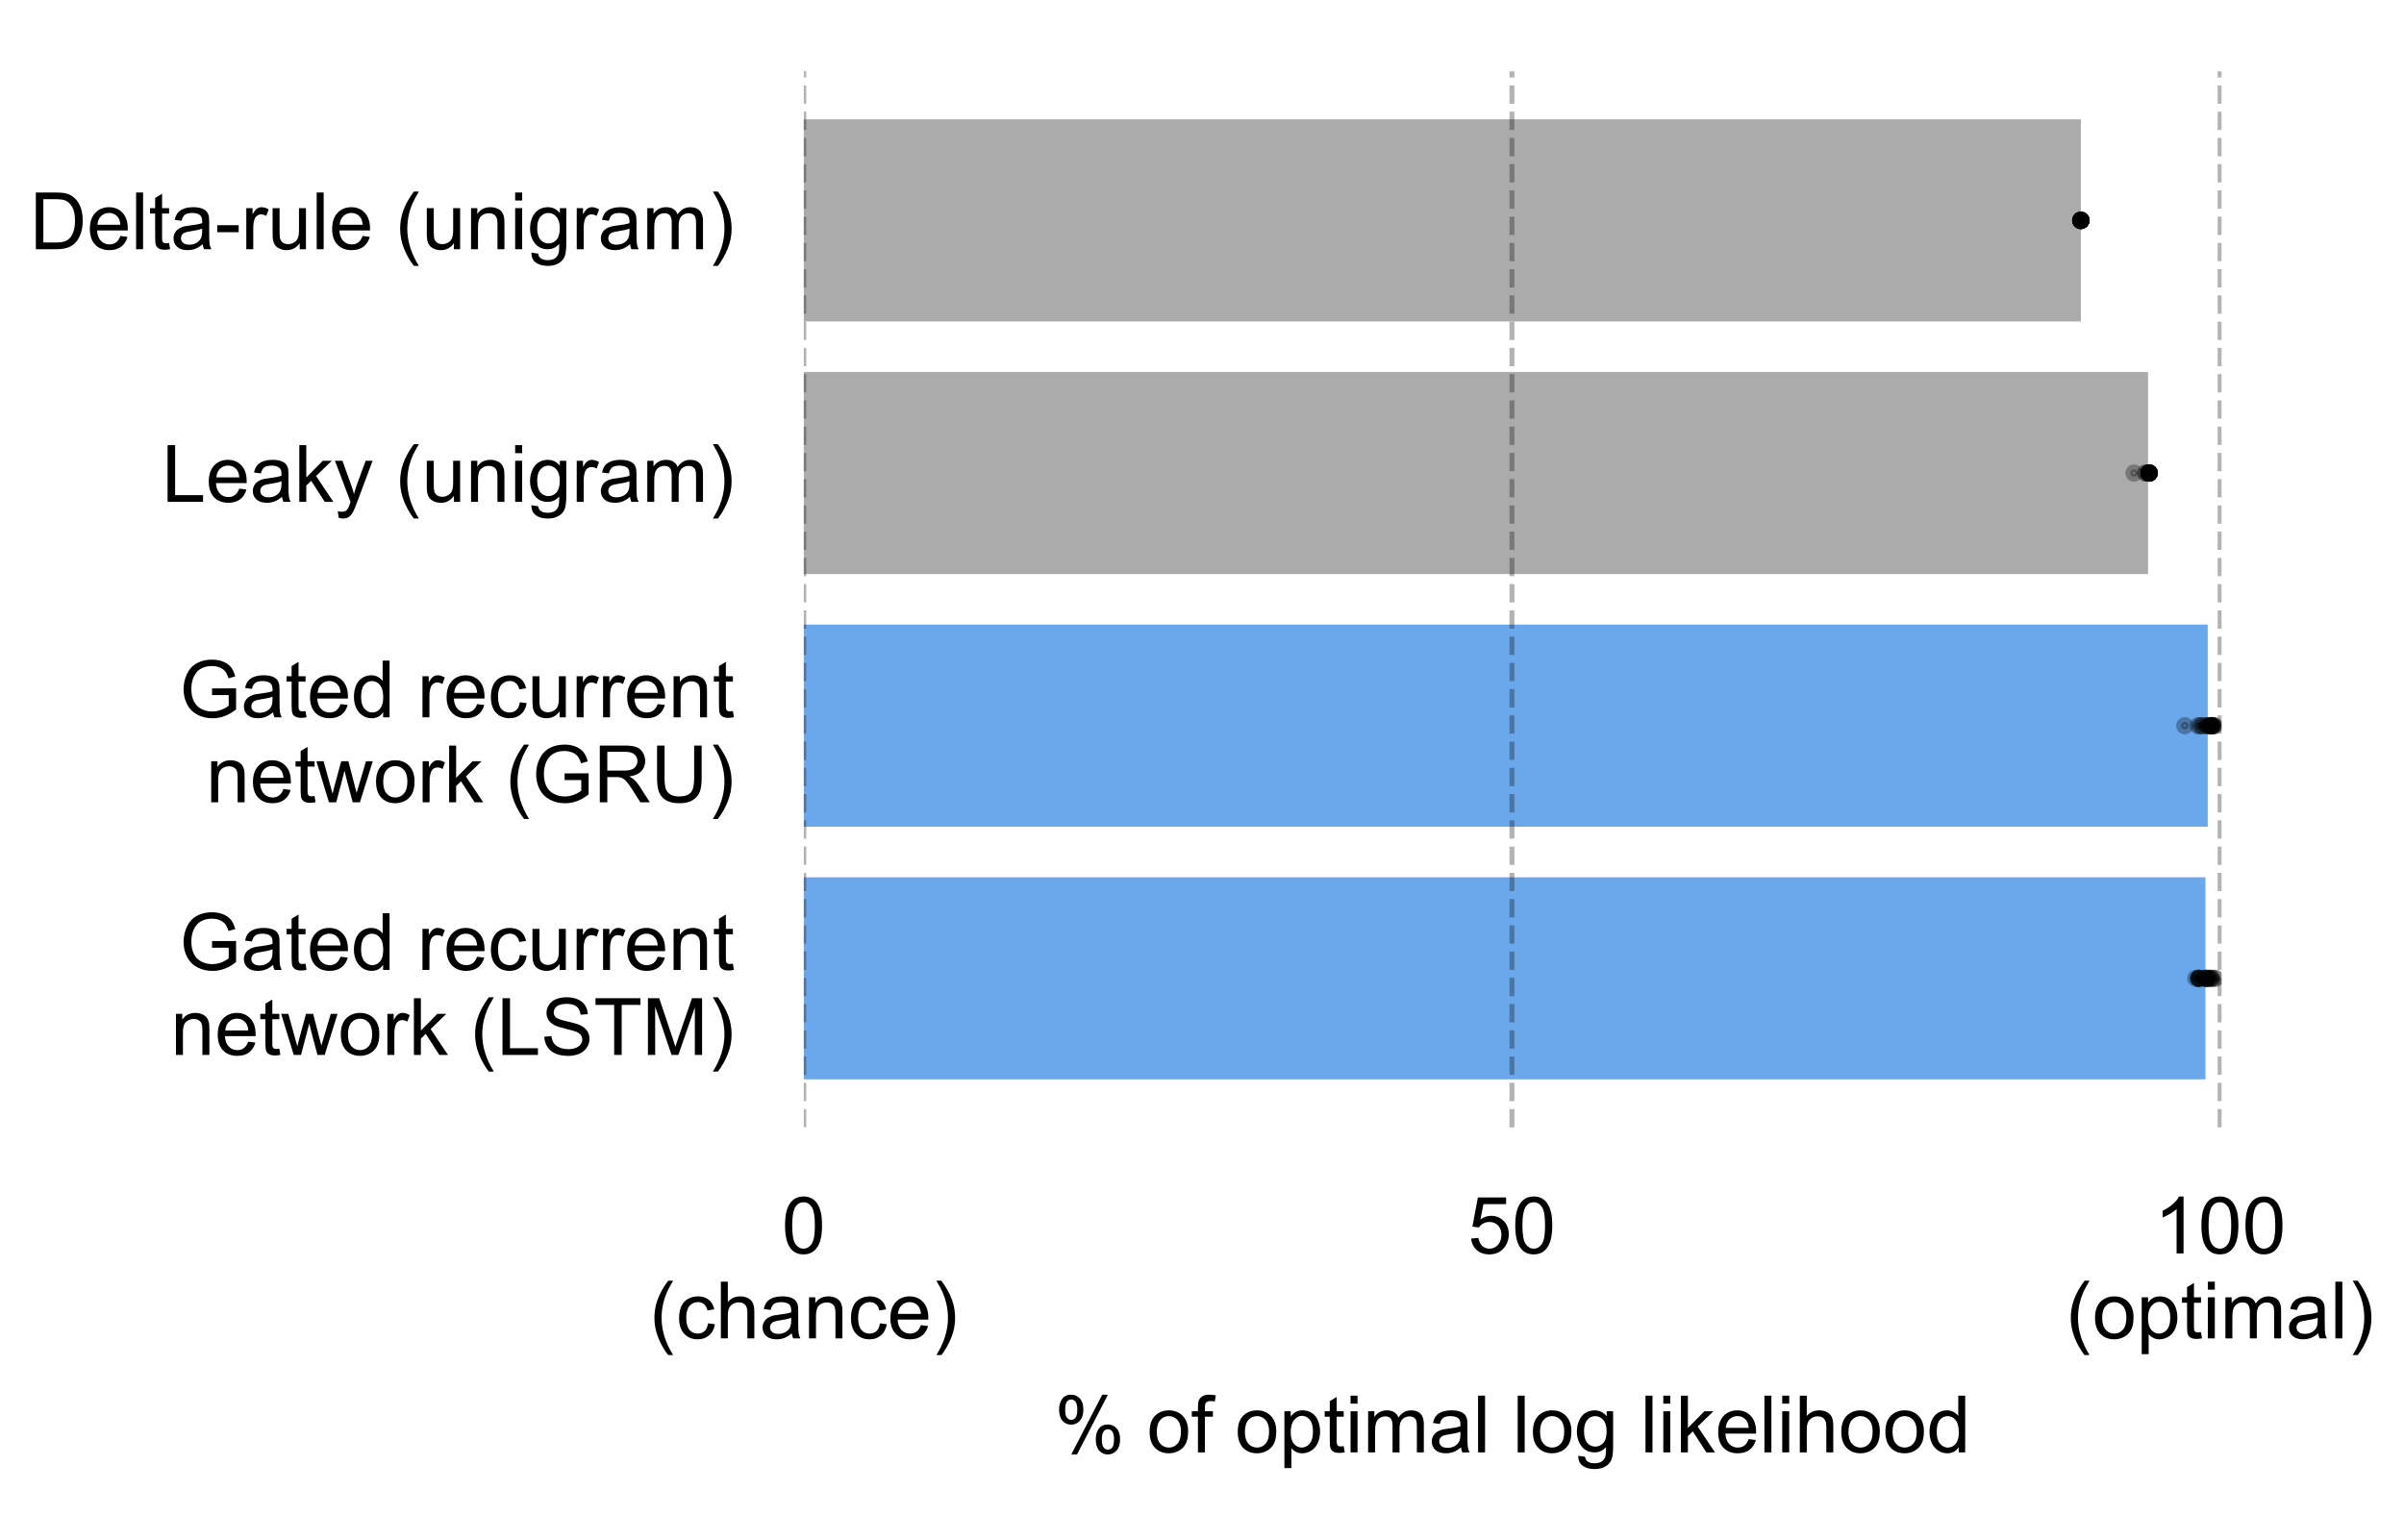 <?xml version="1.0" encoding="utf-8" standalone="no"?>
<!DOCTYPE svg PUBLIC "-//W3C//DTD SVG 1.1//EN"
  "http://www.w3.org/Graphics/SVG/1.1/DTD/svg11.dtd">
<!-- Created with matplotlib (https://matplotlib.org/) -->
<svg height="155.52pt" version="1.1" viewBox="0 0 242.64 155.52" width="242.64pt" xmlns="http://www.w3.org/2000/svg" xmlns:xlink="http://www.w3.org/1999/xlink">
 <defs>
  <style type="text/css">*{stroke-linecap:butt;stroke-linejoin:round;}</style>
 </defs>
 <g id="figure_1">
  <g id="patch_1">
   <path d="M 0 155.52 
L 242.64 155.52 
L 242.64 0 
L 0 0 
z
" style="fill:#ffffff;"/>
  </g>
  <g id="axes_1">
   <g id="patch_2">
    <path d="M 81.128 113.824 
L 224.225 113.824 
L 224.225 7.2 
L 81.128 7.2 
z
" style="fill:#ffffff;"/>
   </g>
   <g id="patch_3">
    <path clip-path="url(#p560e664875)" d="M 81.128 12.047 
L 210.026 12.047 
L 210.026 32.453 
L 81.128 32.453 
z
" style="fill:#ababab;"/>
   </g>
   <g id="patch_4">
    <path clip-path="url(#p560e664875)" d="M 81.128 37.555 
L 216.805 37.555 
L 216.805 57.961 
L 81.128 57.961 
z
" style="fill:#ababab;"/>
   </g>
   <g id="patch_5">
    <path clip-path="url(#p560e664875)" d="M 81.128 63.063 
L 222.828 63.063 
L 222.828 83.469 
L 81.128 83.469 
z
" style="fill:#6ba7eb;"/>
   </g>
   <g id="patch_6">
    <path clip-path="url(#p560e664875)" d="M 81.128 88.571 
L 222.597 88.571 
L 222.597 108.977 
L 81.128 108.977 
z
" style="fill:#6ba7eb;"/>
   </g>
   <g id="matplotlib.axis_1">
    <g id="xtick_1">
     <g id="line2d_1">
      <path clip-path="url(#p560e664875)" d="M 81.128 113.824 
L 81.128 7.2 
" style="fill:none;stroke:#000000;stroke-dasharray:1.85,0.8;stroke-dashoffset:0;stroke-opacity:0.3;stroke-width:0.5;"/>
     </g>
     <g id="text_1">
      <!-- 0 -->
      <g transform="translate(78.903 126.55)scale(0.08 -0.08)">
       <defs>
        <path d="M 4.156 35.297 
Q 4.156 48 6.766 55.734 
Q 9.375 63.484 14.516 67.672 
Q 19.672 71.875 27.484 71.875 
Q 33.25 71.875 37.594 69.547 
Q 41.938 67.234 44.766 62.859 
Q 47.609 58.5 49.219 52.219 
Q 50.828 45.953 50.828 35.297 
Q 50.828 22.703 48.234 14.969 
Q 45.656 7.234 40.5 3 
Q 35.359 -1.219 27.484 -1.219 
Q 17.141 -1.219 11.234 6.203 
Q 4.156 15.141 4.156 35.297 
z
M 13.188 35.297 
Q 13.188 17.672 17.312 11.828 
Q 21.438 6 27.484 6 
Q 33.547 6 37.672 11.859 
Q 41.797 17.719 41.797 35.297 
Q 41.797 52.984 37.672 58.781 
Q 33.547 64.594 27.391 64.594 
Q 21.344 64.594 17.719 59.469 
Q 13.188 52.938 13.188 35.297 
z
" id="ArialMT-48"/>
       </defs>
       <use xlink:href="#ArialMT-48"/>
      </g>
      <!-- (chance) -->
      <g transform="translate(65.566 135.129)scale(0.08 -0.08)">
       <defs>
        <path d="M 23.391 -21.047 
Q 16.109 -11.859 11.078 0.438 
Q 6.062 12.75 6.062 25.922 
Q 6.062 37.547 9.812 48.188 
Q 14.203 60.547 23.391 72.797 
L 29.688 72.797 
Q 23.781 62.641 21.875 58.297 
Q 18.891 51.562 17.188 44.234 
Q 15.094 35.109 15.094 25.875 
Q 15.094 2.391 29.688 -21.047 
z
" id="ArialMT-40"/>
        <path d="M 40.438 19 
L 49.078 17.875 
Q 47.656 8.938 41.812 3.875 
Q 35.984 -1.172 27.484 -1.172 
Q 16.844 -1.172 10.375 5.781 
Q 3.906 12.75 3.906 25.734 
Q 3.906 34.125 6.688 40.422 
Q 9.469 46.734 15.156 49.875 
Q 20.844 53.031 27.547 53.031 
Q 35.984 53.031 41.359 48.75 
Q 46.734 44.484 48.25 36.625 
L 39.703 35.297 
Q 38.484 40.531 35.375 43.156 
Q 32.281 45.797 27.875 45.797 
Q 21.234 45.797 17.078 41.031 
Q 12.938 36.281 12.938 25.984 
Q 12.938 15.531 16.938 10.797 
Q 20.953 6.062 27.391 6.062 
Q 32.562 6.062 36.031 9.234 
Q 39.5 12.406 40.438 19 
z
" id="ArialMT-99"/>
        <path d="M 6.594 0 
L 6.594 71.578 
L 15.375 71.578 
L 15.375 45.906 
Q 21.531 53.031 30.906 53.031 
Q 36.672 53.031 40.922 50.75 
Q 45.172 48.484 47 44.484 
Q 48.828 40.484 48.828 32.859 
L 48.828 0 
L 40.047 0 
L 40.047 32.859 
Q 40.047 39.453 37.188 42.453 
Q 34.328 45.453 29.109 45.453 
Q 25.203 45.453 21.75 43.422 
Q 18.312 41.406 16.844 37.938 
Q 15.375 34.469 15.375 28.375 
L 15.375 0 
z
" id="ArialMT-104"/>
        <path d="M 40.438 6.391 
Q 35.547 2.25 31.031 0.531 
Q 26.516 -1.172 21.344 -1.172 
Q 12.797 -1.172 8.203 3 
Q 3.609 7.172 3.609 13.672 
Q 3.609 17.484 5.344 20.625 
Q 7.078 23.781 9.891 25.688 
Q 12.703 27.594 16.219 28.562 
Q 18.797 29.25 24.031 29.891 
Q 34.672 31.156 39.703 32.906 
Q 39.75 34.719 39.75 35.203 
Q 39.75 40.578 37.25 42.781 
Q 33.891 45.75 27.25 45.75 
Q 21.047 45.75 18.094 43.578 
Q 15.141 41.406 13.719 35.891 
L 5.125 37.062 
Q 6.297 42.578 8.984 45.969 
Q 11.672 49.359 16.75 51.188 
Q 21.828 53.031 28.516 53.031 
Q 35.156 53.031 39.297 51.469 
Q 43.453 49.906 45.406 47.531 
Q 47.359 45.172 48.141 41.547 
Q 48.578 39.312 48.578 33.453 
L 48.578 21.734 
Q 48.578 9.469 49.141 6.219 
Q 49.703 2.984 51.375 0 
L 42.188 0 
Q 40.828 2.734 40.438 6.391 
z
M 39.703 26.031 
Q 34.906 24.078 25.344 22.703 
Q 19.922 21.922 17.672 20.938 
Q 15.438 19.969 14.203 18.094 
Q 12.984 16.219 12.984 13.922 
Q 12.984 10.406 15.641 8.062 
Q 18.312 5.719 23.438 5.719 
Q 28.516 5.719 32.469 7.938 
Q 36.422 10.156 38.281 14.016 
Q 39.703 17 39.703 22.797 
z
" id="ArialMT-97"/>
        <path d="M 6.594 0 
L 6.594 51.859 
L 14.5 51.859 
L 14.5 44.484 
Q 20.219 53.031 31 53.031 
Q 35.688 53.031 39.625 51.344 
Q 43.562 49.656 45.516 46.922 
Q 47.469 44.188 48.25 40.438 
Q 48.734 37.984 48.734 31.891 
L 48.734 0 
L 39.938 0 
L 39.938 31.547 
Q 39.938 36.922 38.906 39.578 
Q 37.891 42.234 35.281 43.812 
Q 32.672 45.406 29.156 45.406 
Q 23.531 45.406 19.453 41.844 
Q 15.375 38.281 15.375 28.328 
L 15.375 0 
z
" id="ArialMT-110"/>
        <path d="M 42.094 16.703 
L 51.172 15.578 
Q 49.031 7.625 43.219 3.219 
Q 37.406 -1.172 28.375 -1.172 
Q 17 -1.172 10.328 5.828 
Q 3.656 12.844 3.656 25.484 
Q 3.656 38.578 10.391 45.797 
Q 17.141 53.031 27.875 53.031 
Q 38.281 53.031 44.875 45.953 
Q 51.469 38.875 51.469 26.031 
Q 51.469 25.25 51.422 23.688 
L 12.75 23.688 
Q 13.234 15.141 17.578 10.594 
Q 21.922 6.062 28.422 6.062 
Q 33.25 6.062 36.672 8.594 
Q 40.094 11.141 42.094 16.703 
z
M 13.234 30.906 
L 42.188 30.906 
Q 41.609 37.453 38.875 40.719 
Q 34.672 45.797 27.984 45.797 
Q 21.922 45.797 17.797 41.75 
Q 13.672 37.703 13.234 30.906 
z
" id="ArialMT-101"/>
        <path d="M 12.359 -21.047 
L 6.062 -21.047 
Q 20.656 2.391 20.656 25.875 
Q 20.656 35.062 18.562 44.094 
Q 16.891 51.422 13.922 58.156 
Q 12.016 62.547 6.062 72.797 
L 12.359 72.797 
Q 21.531 60.547 25.922 48.188 
Q 29.688 37.547 29.688 25.922 
Q 29.688 12.75 24.625 0.438 
Q 19.578 -11.859 12.359 -21.047 
z
" id="ArialMT-41"/>
       </defs>
       <use xlink:href="#ArialMT-40"/>
       <use x="33.301" xlink:href="#ArialMT-99"/>
       <use x="83.301" xlink:href="#ArialMT-104"/>
       <use x="138.916" xlink:href="#ArialMT-97"/>
       <use x="194.531" xlink:href="#ArialMT-110"/>
       <use x="250.146" xlink:href="#ArialMT-99"/>
       <use x="300.146" xlink:href="#ArialMT-101"/>
       <use x="355.762" xlink:href="#ArialMT-41"/>
      </g>
     </g>
    </g>
    <g id="xtick_2">
     <g id="line2d_2">
      <path clip-path="url(#p560e664875)" d="M 152.605 113.824 
L 152.605 7.2 
" style="fill:none;stroke:#000000;stroke-dasharray:1.85,0.8;stroke-dashoffset:0;stroke-opacity:0.3;stroke-width:0.5;"/>
     </g>
     <g id="text_2">
      <!-- 50 -->
      <g transform="translate(148.156 126.55)scale(0.08 -0.08)">
       <defs>
        <path d="M 4.156 18.75 
L 13.375 19.531 
Q 14.406 12.797 18.141 9.391 
Q 21.875 6 27.156 6 
Q 33.5 6 37.891 10.781 
Q 42.281 15.578 42.281 23.484 
Q 42.281 31 38.062 35.344 
Q 33.844 39.703 27 39.703 
Q 22.75 39.703 19.328 37.766 
Q 15.922 35.844 13.969 32.766 
L 5.719 33.844 
L 12.641 70.609 
L 48.25 70.609 
L 48.25 62.203 
L 19.672 62.203 
L 15.828 42.969 
Q 22.266 47.469 29.344 47.469 
Q 38.719 47.469 45.156 40.969 
Q 51.609 34.469 51.609 24.266 
Q 51.609 14.547 45.953 7.469 
Q 39.062 -1.219 27.156 -1.219 
Q 17.391 -1.219 11.203 4.25 
Q 5.031 9.719 4.156 18.75 
z
" id="ArialMT-53"/>
       </defs>
       <use xlink:href="#ArialMT-53"/>
       <use x="55.615" xlink:href="#ArialMT-48"/>
      </g>
     </g>
    </g>
    <g id="xtick_3">
     <g id="line2d_3">
      <path clip-path="url(#p560e664875)" d="M 224.082 113.824 
L 224.082 7.2 
" style="fill:none;stroke:#000000;stroke-dasharray:1.85,0.8;stroke-dashoffset:0;stroke-opacity:0.3;stroke-width:0.5;"/>
     </g>
     <g id="text_3">
      <!-- 100 -->
      <g transform="translate(217.409 126.55)scale(0.08 -0.08)">
       <defs>
        <path d="M 37.25 0 
L 28.469 0 
L 28.469 56 
Q 25.297 52.984 20.141 49.953 
Q 14.984 46.922 10.891 45.406 
L 10.891 53.906 
Q 18.266 57.375 23.781 62.297 
Q 29.297 67.234 31.594 71.875 
L 37.25 71.875 
z
" id="ArialMT-49"/>
       </defs>
       <use xlink:href="#ArialMT-49"/>
       <use x="55.615" xlink:href="#ArialMT-48"/>
       <use x="111.23" xlink:href="#ArialMT-48"/>
      </g>
      <!-- (optimal) -->
      <g transform="translate(208.525 135.129)scale(0.08 -0.08)">
       <defs>
        <path d="M 3.328 25.922 
Q 3.328 40.328 11.328 47.266 
Q 18.016 53.031 27.641 53.031 
Q 38.328 53.031 45.109 46.016 
Q 51.906 39.016 51.906 26.656 
Q 51.906 16.656 48.906 10.906 
Q 45.906 5.172 40.156 2 
Q 34.422 -1.172 27.641 -1.172 
Q 16.75 -1.172 10.031 5.812 
Q 3.328 12.797 3.328 25.922 
z
M 12.359 25.922 
Q 12.359 15.969 16.703 11.016 
Q 21.047 6.062 27.641 6.062 
Q 34.188 6.062 38.531 11.031 
Q 42.875 16.016 42.875 26.219 
Q 42.875 35.844 38.5 40.797 
Q 34.125 45.75 27.641 45.75 
Q 21.047 45.75 16.703 40.812 
Q 12.359 35.891 12.359 25.922 
z
" id="ArialMT-111"/>
        <path d="M 6.594 -19.875 
L 6.594 51.859 
L 14.594 51.859 
L 14.594 45.125 
Q 17.438 49.078 21 51.047 
Q 24.562 53.031 29.641 53.031 
Q 36.281 53.031 41.359 49.609 
Q 46.438 46.188 49.016 39.953 
Q 51.609 33.734 51.609 26.312 
Q 51.609 18.359 48.75 11.984 
Q 45.906 5.609 40.453 2.219 
Q 35.016 -1.172 29 -1.172 
Q 24.609 -1.172 21.109 0.688 
Q 17.625 2.547 15.375 5.375 
L 15.375 -19.875 
z
M 14.547 25.641 
Q 14.547 15.625 18.594 10.844 
Q 22.656 6.062 28.422 6.062 
Q 34.281 6.062 38.453 11.016 
Q 42.625 15.969 42.625 26.375 
Q 42.625 36.281 38.547 41.203 
Q 34.469 46.141 28.812 46.141 
Q 23.188 46.141 18.859 40.891 
Q 14.547 35.641 14.547 25.641 
z
" id="ArialMT-112"/>
        <path d="M 25.781 7.859 
L 27.047 0.094 
Q 23.344 -0.688 20.406 -0.688 
Q 15.625 -0.688 12.984 0.828 
Q 10.359 2.344 9.281 4.812 
Q 8.203 7.281 8.203 15.188 
L 8.203 45.016 
L 1.766 45.016 
L 1.766 51.859 
L 8.203 51.859 
L 8.203 64.703 
L 16.938 69.969 
L 16.938 51.859 
L 25.781 51.859 
L 25.781 45.016 
L 16.938 45.016 
L 16.938 14.703 
Q 16.938 10.938 17.406 9.859 
Q 17.875 8.797 18.922 8.156 
Q 19.969 7.516 21.922 7.516 
Q 23.391 7.516 25.781 7.859 
z
" id="ArialMT-116"/>
        <path d="M 6.641 61.469 
L 6.641 71.578 
L 15.438 71.578 
L 15.438 61.469 
z
M 6.641 0 
L 6.641 51.859 
L 15.438 51.859 
L 15.438 0 
z
" id="ArialMT-105"/>
        <path d="M 6.594 0 
L 6.594 51.859 
L 14.453 51.859 
L 14.453 44.578 
Q 16.891 48.391 20.938 50.703 
Q 25 53.031 30.172 53.031 
Q 35.938 53.031 39.625 50.641 
Q 43.312 48.25 44.828 43.953 
Q 50.984 53.031 60.844 53.031 
Q 68.562 53.031 72.703 48.75 
Q 76.859 44.484 76.859 35.594 
L 76.859 0 
L 68.109 0 
L 68.109 32.672 
Q 68.109 37.938 67.25 40.25 
Q 66.406 42.578 64.156 43.984 
Q 61.922 45.406 58.891 45.406 
Q 53.422 45.406 49.797 41.766 
Q 46.188 38.141 46.188 30.125 
L 46.188 0 
L 37.406 0 
L 37.406 33.688 
Q 37.406 39.547 35.25 42.469 
Q 33.109 45.406 28.219 45.406 
Q 24.516 45.406 21.359 43.453 
Q 18.219 41.5 16.797 37.734 
Q 15.375 33.984 15.375 26.906 
L 15.375 0 
z
" id="ArialMT-109"/>
        <path d="M 6.391 0 
L 6.391 71.578 
L 15.188 71.578 
L 15.188 0 
z
" id="ArialMT-108"/>
       </defs>
       <use xlink:href="#ArialMT-40"/>
       <use x="33.301" xlink:href="#ArialMT-111"/>
       <use x="88.916" xlink:href="#ArialMT-112"/>
       <use x="144.531" xlink:href="#ArialMT-116"/>
       <use x="172.314" xlink:href="#ArialMT-105"/>
       <use x="194.531" xlink:href="#ArialMT-109"/>
       <use x="277.832" xlink:href="#ArialMT-97"/>
       <use x="333.447" xlink:href="#ArialMT-108"/>
       <use x="355.664" xlink:href="#ArialMT-41"/>
      </g>
     </g>
    </g>
    <g id="text_4">
     <!-- % of optimal log likelihood -->
     <g transform="translate(106.431 146.636)scale(0.08 -0.08)">
      <defs>
       <path d="M 5.812 54.391 
Q 5.812 62.062 9.672 67.422 
Q 13.531 72.797 20.844 72.797 
Q 27.594 72.797 32 67.984 
Q 36.422 63.188 36.422 53.859 
Q 36.422 44.781 31.953 39.875 
Q 27.484 34.969 20.953 34.969 
Q 14.453 34.969 10.125 39.797 
Q 5.812 44.625 5.812 54.391 
z
M 21.094 66.75 
Q 17.828 66.75 15.656 63.906 
Q 13.484 61.078 13.484 53.516 
Q 13.484 46.625 15.672 43.812 
Q 17.875 41.016 21.094 41.016 
Q 24.422 41.016 26.594 43.844 
Q 28.766 46.688 28.766 54.203 
Q 28.766 61.141 26.562 63.938 
Q 24.359 66.75 21.094 66.75 
z
M 21.141 -2.641 
L 60.297 72.797 
L 67.438 72.797 
L 28.422 -2.641 
z
M 52.094 16.797 
Q 52.094 24.516 55.953 29.859 
Q 59.812 35.203 67.188 35.203 
Q 73.922 35.203 78.344 30.391 
Q 82.766 25.594 82.766 16.266 
Q 82.766 7.172 78.297 2.266 
Q 73.828 -2.641 67.234 -2.641 
Q 60.75 -2.641 56.422 2.219 
Q 52.094 7.078 52.094 16.797 
z
M 67.438 29.156 
Q 64.109 29.156 61.938 26.312 
Q 59.766 23.484 59.766 15.922 
Q 59.766 9.078 61.953 6.25 
Q 64.156 3.422 67.391 3.422 
Q 70.75 3.422 72.922 6.25 
Q 75.094 9.078 75.094 16.609 
Q 75.094 23.531 72.891 26.344 
Q 70.703 29.156 67.438 29.156 
z
" id="ArialMT-37"/>
       <path id="ArialMT-32"/>
       <path d="M 8.688 0 
L 8.688 45.016 
L 0.922 45.016 
L 0.922 51.859 
L 8.688 51.859 
L 8.688 57.375 
Q 8.688 62.594 9.625 65.141 
Q 10.891 68.562 14.078 70.672 
Q 17.281 72.797 23.047 72.797 
Q 26.766 72.797 31.25 71.922 
L 29.938 64.266 
Q 27.203 64.75 24.75 64.75 
Q 20.75 64.75 19.094 63.031 
Q 17.438 61.328 17.438 56.641 
L 17.438 51.859 
L 27.547 51.859 
L 27.547 45.016 
L 17.438 45.016 
L 17.438 0 
z
" id="ArialMT-102"/>
       <path d="M 4.984 -4.297 
L 13.531 -5.562 
Q 14.062 -9.516 16.5 -11.328 
Q 19.781 -13.766 25.438 -13.766 
Q 31.547 -13.766 34.859 -11.328 
Q 38.188 -8.891 39.359 -4.5 
Q 40.047 -1.812 39.984 6.781 
Q 34.234 0 25.641 0 
Q 14.938 0 9.078 7.719 
Q 3.219 15.438 3.219 26.219 
Q 3.219 33.641 5.906 39.906 
Q 8.594 46.188 13.688 49.609 
Q 18.797 53.031 25.688 53.031 
Q 34.859 53.031 40.828 45.609 
L 40.828 51.859 
L 48.922 51.859 
L 48.922 7.031 
Q 48.922 -5.078 46.453 -10.125 
Q 44 -15.188 38.641 -18.109 
Q 33.297 -21.047 25.484 -21.047 
Q 16.219 -21.047 10.5 -16.875 
Q 4.781 -12.703 4.984 -4.297 
z
M 12.25 26.859 
Q 12.25 16.656 16.297 11.969 
Q 20.359 7.281 26.469 7.281 
Q 32.516 7.281 36.609 11.938 
Q 40.719 16.609 40.719 26.562 
Q 40.719 36.078 36.5 40.906 
Q 32.281 45.75 26.312 45.75 
Q 20.453 45.75 16.344 40.984 
Q 12.25 36.234 12.25 26.859 
z
" id="ArialMT-103"/>
       <path d="M 6.641 0 
L 6.641 71.578 
L 15.438 71.578 
L 15.438 30.766 
L 36.234 51.859 
L 47.609 51.859 
L 27.781 32.625 
L 49.609 0 
L 38.766 0 
L 21.625 26.516 
L 15.438 20.562 
L 15.438 0 
z
" id="ArialMT-107"/>
       <path d="M 40.234 0 
L 40.234 6.547 
Q 35.297 -1.172 25.734 -1.172 
Q 19.531 -1.172 14.328 2.25 
Q 9.125 5.672 6.266 11.797 
Q 3.422 17.922 3.422 25.875 
Q 3.422 33.641 6 39.969 
Q 8.594 46.297 13.766 49.656 
Q 18.953 53.031 25.344 53.031 
Q 30.031 53.031 33.688 51.047 
Q 37.359 49.078 39.656 45.906 
L 39.656 71.578 
L 48.391 71.578 
L 48.391 0 
z
M 12.453 25.875 
Q 12.453 15.922 16.641 10.984 
Q 20.844 6.062 26.562 6.062 
Q 32.328 6.062 36.344 10.766 
Q 40.375 15.484 40.375 25.141 
Q 40.375 35.797 36.266 40.766 
Q 32.172 45.75 26.172 45.75 
Q 20.312 45.75 16.375 40.969 
Q 12.453 36.188 12.453 25.875 
z
" id="ArialMT-100"/>
      </defs>
      <use xlink:href="#ArialMT-37"/>
      <use x="88.916" xlink:href="#ArialMT-32"/>
      <use x="116.699" xlink:href="#ArialMT-111"/>
      <use x="172.314" xlink:href="#ArialMT-102"/>
      <use x="200.098" xlink:href="#ArialMT-32"/>
      <use x="227.881" xlink:href="#ArialMT-111"/>
      <use x="283.496" xlink:href="#ArialMT-112"/>
      <use x="339.111" xlink:href="#ArialMT-116"/>
      <use x="366.895" xlink:href="#ArialMT-105"/>
      <use x="389.111" xlink:href="#ArialMT-109"/>
      <use x="472.412" xlink:href="#ArialMT-97"/>
      <use x="528.027" xlink:href="#ArialMT-108"/>
      <use x="550.244" xlink:href="#ArialMT-32"/>
      <use x="578.027" xlink:href="#ArialMT-108"/>
      <use x="600.244" xlink:href="#ArialMT-111"/>
      <use x="655.859" xlink:href="#ArialMT-103"/>
      <use x="711.475" xlink:href="#ArialMT-32"/>
      <use x="739.258" xlink:href="#ArialMT-108"/>
      <use x="761.475" xlink:href="#ArialMT-105"/>
      <use x="783.691" xlink:href="#ArialMT-107"/>
      <use x="833.691" xlink:href="#ArialMT-101"/>
      <use x="889.307" xlink:href="#ArialMT-108"/>
      <use x="911.523" xlink:href="#ArialMT-105"/>
      <use x="933.74" xlink:href="#ArialMT-104"/>
      <use x="989.355" xlink:href="#ArialMT-111"/>
      <use x="1044.971" xlink:href="#ArialMT-111"/>
      <use x="1100.586" xlink:href="#ArialMT-100"/>
     </g>
    </g>
   </g>
   <g id="matplotlib.axis_2">
    <g id="ytick_1">
     <g id="text_5">
      <!-- Delta-rule (unigram) -->
      <g transform="translate(3 25.162)scale(0.08 -0.08)">
       <defs>
        <path d="M 7.719 0 
L 7.719 71.578 
L 32.375 71.578 
Q 40.719 71.578 45.125 70.562 
Q 51.266 69.141 55.609 65.438 
Q 61.281 60.641 64.078 53.188 
Q 66.891 45.75 66.891 36.188 
Q 66.891 28.031 64.984 21.734 
Q 63.094 15.438 60.109 11.297 
Q 57.125 7.172 53.578 4.797 
Q 50.047 2.438 45.047 1.219 
Q 40.047 0 33.547 0 
z
M 17.188 8.453 
L 32.469 8.453 
Q 39.547 8.453 43.578 9.766 
Q 47.609 11.078 50 13.484 
Q 53.375 16.844 55.25 22.531 
Q 57.125 28.219 57.125 36.328 
Q 57.125 47.562 53.438 53.594 
Q 49.75 59.625 44.484 61.672 
Q 40.672 63.141 32.234 63.141 
L 17.188 63.141 
z
" id="ArialMT-68"/>
        <path d="M 3.172 21.484 
L 3.172 30.328 
L 30.172 30.328 
L 30.172 21.484 
z
" id="ArialMT-45"/>
        <path d="M 6.5 0 
L 6.5 51.859 
L 14.406 51.859 
L 14.406 44 
Q 17.438 49.516 20 51.266 
Q 22.562 53.031 25.641 53.031 
Q 30.078 53.031 34.672 50.203 
L 31.641 42.047 
Q 28.422 43.953 25.203 43.953 
Q 22.312 43.953 20.016 42.219 
Q 17.719 40.484 16.75 37.406 
Q 15.281 32.719 15.281 27.156 
L 15.281 0 
z
" id="ArialMT-114"/>
        <path d="M 40.578 0 
L 40.578 7.625 
Q 34.516 -1.172 24.125 -1.172 
Q 19.531 -1.172 15.547 0.578 
Q 11.578 2.344 9.641 5 
Q 7.719 7.672 6.938 11.531 
Q 6.391 14.109 6.391 19.734 
L 6.391 51.859 
L 15.188 51.859 
L 15.188 23.094 
Q 15.188 16.219 15.719 13.812 
Q 16.547 10.359 19.234 8.375 
Q 21.922 6.391 25.875 6.391 
Q 29.828 6.391 33.297 8.422 
Q 36.766 10.453 38.203 13.938 
Q 39.656 17.438 39.656 24.078 
L 39.656 51.859 
L 48.438 51.859 
L 48.438 0 
z
" id="ArialMT-117"/>
       </defs>
       <use xlink:href="#ArialMT-68"/>
       <use x="72.217" xlink:href="#ArialMT-101"/>
       <use x="127.832" xlink:href="#ArialMT-108"/>
       <use x="150.049" xlink:href="#ArialMT-116"/>
       <use x="177.832" xlink:href="#ArialMT-97"/>
       <use x="233.447" xlink:href="#ArialMT-45"/>
       <use x="266.748" xlink:href="#ArialMT-114"/>
       <use x="300.049" xlink:href="#ArialMT-117"/>
       <use x="355.664" xlink:href="#ArialMT-108"/>
       <use x="377.881" xlink:href="#ArialMT-101"/>
       <use x="433.496" xlink:href="#ArialMT-32"/>
       <use x="461.279" xlink:href="#ArialMT-40"/>
       <use x="494.58" xlink:href="#ArialMT-117"/>
       <use x="550.195" xlink:href="#ArialMT-110"/>
       <use x="605.811" xlink:href="#ArialMT-105"/>
       <use x="628.027" xlink:href="#ArialMT-103"/>
       <use x="683.643" xlink:href="#ArialMT-114"/>
       <use x="716.943" xlink:href="#ArialMT-97"/>
       <use x="772.559" xlink:href="#ArialMT-109"/>
       <use x="855.859" xlink:href="#ArialMT-41"/>
      </g>
     </g>
    </g>
    <g id="ytick_2">
     <g id="text_6">
      <!-- Leaky (unigram) -->
      <g transform="translate(16.331 50.67)scale(0.08 -0.08)">
       <defs>
        <path d="M 7.328 0 
L 7.328 71.578 
L 16.797 71.578 
L 16.797 8.453 
L 52.047 8.453 
L 52.047 0 
z
" id="ArialMT-76"/>
        <path d="M 6.203 -19.969 
L 5.219 -11.719 
Q 8.109 -12.5 10.25 -12.5 
Q 13.188 -12.5 14.938 -11.516 
Q 16.703 -10.547 17.828 -8.797 
Q 18.656 -7.469 20.516 -2.25 
Q 20.75 -1.516 21.297 -0.094 
L 1.609 51.859 
L 11.078 51.859 
L 21.875 21.828 
Q 23.969 16.109 25.641 9.812 
Q 27.156 15.875 29.25 21.625 
L 40.328 51.859 
L 49.125 51.859 
L 29.391 -0.875 
Q 26.219 -9.422 24.469 -12.641 
Q 22.125 -17 19.094 -19.016 
Q 16.062 -21.047 11.859 -21.047 
Q 9.328 -21.047 6.203 -19.969 
z
" id="ArialMT-121"/>
       </defs>
       <use xlink:href="#ArialMT-76"/>
       <use x="55.615" xlink:href="#ArialMT-101"/>
       <use x="111.23" xlink:href="#ArialMT-97"/>
       <use x="166.846" xlink:href="#ArialMT-107"/>
       <use x="216.846" xlink:href="#ArialMT-121"/>
       <use x="266.846" xlink:href="#ArialMT-32"/>
       <use x="294.629" xlink:href="#ArialMT-40"/>
       <use x="327.93" xlink:href="#ArialMT-117"/>
       <use x="383.545" xlink:href="#ArialMT-110"/>
       <use x="439.16" xlink:href="#ArialMT-105"/>
       <use x="461.377" xlink:href="#ArialMT-103"/>
       <use x="516.992" xlink:href="#ArialMT-114"/>
       <use x="550.293" xlink:href="#ArialMT-97"/>
       <use x="605.908" xlink:href="#ArialMT-109"/>
       <use x="689.209" xlink:href="#ArialMT-41"/>
      </g>
     </g>
    </g>
    <g id="ytick_3">
     <g id="text_7">
      <!-- Gated recurrent -->
      <g transform="translate(18.105 72.422)scale(0.08 -0.08)">
       <defs>
        <path d="M 41.219 28.078 
L 41.219 36.469 
L 71.531 36.531 
L 71.531 9.969 
Q 64.547 4.391 57.125 1.578 
Q 49.703 -1.219 41.891 -1.219 
Q 31.344 -1.219 22.719 3.297 
Q 14.109 7.812 9.719 16.359 
Q 5.328 24.906 5.328 35.453 
Q 5.328 45.906 9.688 54.953 
Q 14.062 64.016 22.266 68.406 
Q 30.469 72.797 41.156 72.797 
Q 48.922 72.797 55.188 70.281 
Q 61.469 67.781 65.031 63.281 
Q 68.609 58.797 70.453 51.562 
L 61.922 49.219 
Q 60.297 54.688 57.906 57.812 
Q 55.516 60.938 51.062 62.812 
Q 46.625 64.703 41.219 64.703 
Q 34.719 64.703 29.984 62.719 
Q 25.25 60.75 22.344 57.516 
Q 19.438 54.297 17.828 50.438 
Q 15.094 43.797 15.094 36.031 
Q 15.094 26.469 18.391 20.016 
Q 21.688 13.578 27.984 10.453 
Q 34.281 7.328 41.359 7.328 
Q 47.516 7.328 53.375 9.688 
Q 59.234 12.062 62.25 14.75 
L 62.25 28.078 
z
" id="ArialMT-71"/>
       </defs>
       <use xlink:href="#ArialMT-71"/>
       <use x="77.783" xlink:href="#ArialMT-97"/>
       <use x="133.398" xlink:href="#ArialMT-116"/>
       <use x="161.182" xlink:href="#ArialMT-101"/>
       <use x="216.797" xlink:href="#ArialMT-100"/>
       <use x="272.412" xlink:href="#ArialMT-32"/>
       <use x="300.195" xlink:href="#ArialMT-114"/>
       <use x="333.496" xlink:href="#ArialMT-101"/>
       <use x="389.111" xlink:href="#ArialMT-99"/>
       <use x="439.111" xlink:href="#ArialMT-117"/>
       <use x="494.727" xlink:href="#ArialMT-114"/>
       <use x="528.027" xlink:href="#ArialMT-114"/>
       <use x="561.328" xlink:href="#ArialMT-101"/>
       <use x="616.943" xlink:href="#ArialMT-110"/>
       <use x="672.559" xlink:href="#ArialMT-116"/>
      </g>
      <!-- network (GRU) -->
      <g transform="translate(20.79 81.001)scale(0.08 -0.08)">
       <defs>
        <path d="M 16.156 0 
L 0.297 51.859 
L 9.375 51.859 
L 17.625 21.922 
L 20.703 10.797 
Q 20.906 11.625 23.391 21.484 
L 31.641 51.859 
L 40.672 51.859 
L 48.438 21.781 
L 51.031 11.859 
L 54 21.875 
L 62.891 51.859 
L 71.438 51.859 
L 55.219 0 
L 46.094 0 
L 37.844 31.062 
L 35.844 39.891 
L 25.344 0 
z
" id="ArialMT-119"/>
        <path d="M 7.859 0 
L 7.859 71.578 
L 39.594 71.578 
Q 49.172 71.578 54.141 69.641 
Q 59.125 67.719 62.109 62.828 
Q 65.094 57.953 65.094 52.047 
Q 65.094 44.438 60.156 39.203 
Q 55.219 33.984 44.922 32.562 
Q 48.688 30.766 50.641 29 
Q 54.781 25.203 58.5 19.484 
L 70.953 0 
L 59.031 0 
L 49.562 14.891 
Q 45.406 21.344 42.719 24.75 
Q 40.047 28.172 37.922 29.531 
Q 35.797 30.906 33.594 31.453 
Q 31.984 31.781 28.328 31.781 
L 17.328 31.781 
L 17.328 0 
z
M 17.328 39.984 
L 37.703 39.984 
Q 44.188 39.984 47.844 41.328 
Q 51.516 42.672 53.422 45.625 
Q 55.328 48.578 55.328 52.047 
Q 55.328 57.125 51.641 60.391 
Q 47.953 63.672 39.984 63.672 
L 17.328 63.672 
z
" id="ArialMT-82"/>
        <path d="M 54.688 71.578 
L 64.156 71.578 
L 64.156 30.219 
Q 64.156 19.438 61.719 13.078 
Q 59.281 6.734 52.906 2.75 
Q 46.531 -1.219 36.188 -1.219 
Q 26.125 -1.219 19.719 2.25 
Q 13.328 5.719 10.594 12.281 
Q 7.859 18.844 7.859 30.219 
L 7.859 71.578 
L 17.328 71.578 
L 17.328 30.281 
Q 17.328 20.953 19.062 16.531 
Q 20.797 12.109 25.016 9.719 
Q 29.25 7.328 35.359 7.328 
Q 45.797 7.328 50.234 12.062 
Q 54.688 16.797 54.688 30.281 
z
" id="ArialMT-85"/>
       </defs>
       <use xlink:href="#ArialMT-110"/>
       <use x="55.615" xlink:href="#ArialMT-101"/>
       <use x="111.23" xlink:href="#ArialMT-116"/>
       <use x="139.014" xlink:href="#ArialMT-119"/>
       <use x="211.23" xlink:href="#ArialMT-111"/>
       <use x="266.846" xlink:href="#ArialMT-114"/>
       <use x="300.146" xlink:href="#ArialMT-107"/>
       <use x="350.146" xlink:href="#ArialMT-32"/>
       <use x="377.93" xlink:href="#ArialMT-40"/>
       <use x="411.23" xlink:href="#ArialMT-71"/>
       <use x="489.014" xlink:href="#ArialMT-82"/>
       <use x="561.23" xlink:href="#ArialMT-85"/>
       <use x="633.447" xlink:href="#ArialMT-41"/>
      </g>
     </g>
    </g>
    <g id="ytick_4">
     <g id="text_8">
      <!-- Gated recurrent -->
      <g transform="translate(18.105 97.93)scale(0.08 -0.08)">
       <use xlink:href="#ArialMT-71"/>
       <use x="77.783" xlink:href="#ArialMT-97"/>
       <use x="133.398" xlink:href="#ArialMT-116"/>
       <use x="161.182" xlink:href="#ArialMT-101"/>
       <use x="216.797" xlink:href="#ArialMT-100"/>
       <use x="272.412" xlink:href="#ArialMT-32"/>
       <use x="300.195" xlink:href="#ArialMT-114"/>
       <use x="333.496" xlink:href="#ArialMT-101"/>
       <use x="389.111" xlink:href="#ArialMT-99"/>
       <use x="439.111" xlink:href="#ArialMT-117"/>
       <use x="494.727" xlink:href="#ArialMT-114"/>
       <use x="528.027" xlink:href="#ArialMT-114"/>
       <use x="561.328" xlink:href="#ArialMT-101"/>
       <use x="616.943" xlink:href="#ArialMT-110"/>
       <use x="672.559" xlink:href="#ArialMT-116"/>
      </g>
      <!-- network (LSTM) -->
      <g transform="translate(17.233 106.509)scale(0.08 -0.08)">
       <defs>
        <path d="M 4.5 23 
L 13.422 23.781 
Q 14.062 18.406 16.375 14.969 
Q 18.703 11.531 23.578 9.406 
Q 28.469 7.281 34.578 7.281 
Q 39.984 7.281 44.141 8.891 
Q 48.297 10.5 50.312 13.297 
Q 52.344 16.109 52.344 19.438 
Q 52.344 22.797 50.391 25.312 
Q 48.438 27.828 43.953 29.547 
Q 41.062 30.672 31.203 33.031 
Q 21.344 35.406 17.391 37.5 
Q 12.25 40.188 9.734 44.156 
Q 7.234 48.141 7.234 53.078 
Q 7.234 58.5 10.297 63.203 
Q 13.375 67.922 19.281 70.359 
Q 25.203 72.797 32.422 72.797 
Q 40.375 72.797 46.453 70.234 
Q 52.547 67.672 55.812 62.688 
Q 59.078 57.719 59.328 51.422 
L 50.25 50.734 
Q 49.516 57.516 45.281 60.984 
Q 41.062 64.453 32.812 64.453 
Q 24.219 64.453 20.281 61.297 
Q 16.359 58.156 16.359 53.719 
Q 16.359 49.859 19.141 47.359 
Q 21.875 44.875 33.422 42.266 
Q 44.969 39.656 49.266 37.703 
Q 55.516 34.812 58.484 30.391 
Q 61.469 25.984 61.469 20.219 
Q 61.469 14.5 58.203 9.438 
Q 54.938 4.391 48.797 1.578 
Q 42.672 -1.219 35.016 -1.219 
Q 25.297 -1.219 18.719 1.609 
Q 12.156 4.438 8.422 10.125 
Q 4.688 15.828 4.5 23 
z
" id="ArialMT-83"/>
        <path d="M 25.922 0 
L 25.922 63.141 
L 2.344 63.141 
L 2.344 71.578 
L 59.078 71.578 
L 59.078 63.141 
L 35.406 63.141 
L 35.406 0 
z
" id="ArialMT-84"/>
        <path d="M 7.422 0 
L 7.422 71.578 
L 21.688 71.578 
L 38.625 20.906 
Q 40.969 13.812 42.047 10.297 
Q 43.266 14.203 45.844 21.781 
L 62.984 71.578 
L 75.734 71.578 
L 75.734 0 
L 66.609 0 
L 66.609 59.906 
L 45.797 0 
L 37.25 0 
L 16.547 60.938 
L 16.547 0 
z
" id="ArialMT-77"/>
       </defs>
       <use xlink:href="#ArialMT-110"/>
       <use x="55.615" xlink:href="#ArialMT-101"/>
       <use x="111.23" xlink:href="#ArialMT-116"/>
       <use x="139.014" xlink:href="#ArialMT-119"/>
       <use x="211.23" xlink:href="#ArialMT-111"/>
       <use x="266.846" xlink:href="#ArialMT-114"/>
       <use x="300.146" xlink:href="#ArialMT-107"/>
       <use x="350.146" xlink:href="#ArialMT-32"/>
       <use x="377.93" xlink:href="#ArialMT-40"/>
       <use x="411.23" xlink:href="#ArialMT-76"/>
       <use x="466.846" xlink:href="#ArialMT-83"/>
       <use x="533.545" xlink:href="#ArialMT-84"/>
       <use x="594.629" xlink:href="#ArialMT-77"/>
       <use x="677.93" xlink:href="#ArialMT-41"/>
      </g>
     </g>
    </g>
   </g>
   <g id="line2d_4">
    <defs>
     <path d="M 0 0.375 
C 0.099 0.375 0.195 0.335 0.265 0.265 
C 0.335 0.195 0.375 0.099 0.375 0 
C 0.375 -0.099 0.335 -0.195 0.265 -0.265 
C 0.195 -0.335 0.099 -0.375 0 -0.375 
C -0.099 -0.375 -0.195 -0.335 -0.265 -0.265 
C -0.335 -0.195 -0.375 -0.099 -0.375 0 
C -0.375 0.099 -0.335 0.195 -0.265 0.265 
C -0.195 0.335 -0.099 0.375 0 0.375 
z
" id="m3bd1f9d83a" style="stroke:#000000;stroke-opacity:0.3;"/>
    </defs>
    <g clip-path="url(#p560e664875)">
     <use style="fill-opacity:0.3;stroke:#000000;stroke-opacity:0.3;" x="210.028" xlink:href="#m3bd1f9d83a" y="22.25"/>
     <use style="fill-opacity:0.3;stroke:#000000;stroke-opacity:0.3;" x="216.913" xlink:href="#m3bd1f9d83a" y="47.758"/>
     <use style="fill-opacity:0.3;stroke:#000000;stroke-opacity:0.3;" x="221.849" xlink:href="#m3bd1f9d83a" y="73.266"/>
     <use style="fill-opacity:0.3;stroke:#000000;stroke-opacity:0.3;" x="223.228" xlink:href="#m3bd1f9d83a" y="98.774"/>
    </g>
   </g>
   <g id="line2d_5">
    <g clip-path="url(#p560e664875)">
     <use style="fill-opacity:0.3;stroke:#000000;stroke-opacity:0.3;" x="210.008" xlink:href="#m3bd1f9d83a" y="22.25"/>
     <use style="fill-opacity:0.3;stroke:#000000;stroke-opacity:0.3;" x="216.91" xlink:href="#m3bd1f9d83a" y="47.758"/>
     <use style="fill-opacity:0.3;stroke:#000000;stroke-opacity:0.3;" x="223.206" xlink:href="#m3bd1f9d83a" y="73.266"/>
     <use style="fill-opacity:0.3;stroke:#000000;stroke-opacity:0.3;" x="222.876" xlink:href="#m3bd1f9d83a" y="98.774"/>
    </g>
   </g>
   <g id="line2d_6">
    <g clip-path="url(#p560e664875)">
     <use style="fill-opacity:0.3;stroke:#000000;stroke-opacity:0.3;" x="210.022" xlink:href="#m3bd1f9d83a" y="22.25"/>
     <use style="fill-opacity:0.3;stroke:#000000;stroke-opacity:0.3;" x="215.386" xlink:href="#m3bd1f9d83a" y="47.758"/>
     <use style="fill-opacity:0.3;stroke:#000000;stroke-opacity:0.3;" x="222.805" xlink:href="#m3bd1f9d83a" y="73.266"/>
     <use style="fill-opacity:0.3;stroke:#000000;stroke-opacity:0.3;" x="222.979" xlink:href="#m3bd1f9d83a" y="98.774"/>
    </g>
   </g>
   <g id="line2d_7">
    <g clip-path="url(#p560e664875)">
     <use style="fill-opacity:0.3;stroke:#000000;stroke-opacity:0.3;" x="210.036" xlink:href="#m3bd1f9d83a" y="22.25"/>
     <use style="fill-opacity:0.3;stroke:#000000;stroke-opacity:0.3;" x="216.917" xlink:href="#m3bd1f9d83a" y="47.758"/>
     <use style="fill-opacity:0.3;stroke:#000000;stroke-opacity:0.3;" x="223.207" xlink:href="#m3bd1f9d83a" y="73.266"/>
     <use style="fill-opacity:0.3;stroke:#000000;stroke-opacity:0.3;" x="223.192" xlink:href="#m3bd1f9d83a" y="98.774"/>
    </g>
   </g>
   <g id="line2d_8">
    <g clip-path="url(#p560e664875)">
     <use style="fill-opacity:0.3;stroke:#000000;stroke-opacity:0.3;" x="210.032" xlink:href="#m3bd1f9d83a" y="22.25"/>
     <use style="fill-opacity:0.3;stroke:#000000;stroke-opacity:0.3;" x="216.914" xlink:href="#m3bd1f9d83a" y="47.758"/>
     <use style="fill-opacity:0.3;stroke:#000000;stroke-opacity:0.3;" x="223.143" xlink:href="#m3bd1f9d83a" y="73.266"/>
     <use style="fill-opacity:0.3;stroke:#000000;stroke-opacity:0.3;" x="221.862" xlink:href="#m3bd1f9d83a" y="98.774"/>
    </g>
   </g>
   <g id="line2d_9">
    <g clip-path="url(#p560e664875)">
     <use style="fill-opacity:0.3;stroke:#000000;stroke-opacity:0.3;" x="210.018" xlink:href="#m3bd1f9d83a" y="22.25"/>
     <use style="fill-opacity:0.3;stroke:#000000;stroke-opacity:0.3;" x="216.916" xlink:href="#m3bd1f9d83a" y="47.758"/>
     <use style="fill-opacity:0.3;stroke:#000000;stroke-opacity:0.3;" x="222.422" xlink:href="#m3bd1f9d83a" y="73.266"/>
     <use style="fill-opacity:0.3;stroke:#000000;stroke-opacity:0.3;" x="222.005" xlink:href="#m3bd1f9d83a" y="98.774"/>
    </g>
   </g>
   <g id="line2d_10">
    <g clip-path="url(#p560e664875)">
     <use style="fill-opacity:0.3;stroke:#000000;stroke-opacity:0.3;" x="210.02" xlink:href="#m3bd1f9d83a" y="22.25"/>
     <use style="fill-opacity:0.3;stroke:#000000;stroke-opacity:0.3;" x="216.914" xlink:href="#m3bd1f9d83a" y="47.758"/>
     <use style="fill-opacity:0.3;stroke:#000000;stroke-opacity:0.3;" x="222.19" xlink:href="#m3bd1f9d83a" y="73.266"/>
     <use style="fill-opacity:0.3;stroke:#000000;stroke-opacity:0.3;" x="222.58" xlink:href="#m3bd1f9d83a" y="98.774"/>
    </g>
   </g>
   <g id="line2d_11">
    <g clip-path="url(#p560e664875)">
     <use style="fill-opacity:0.3;stroke:#000000;stroke-opacity:0.3;" x="210.035" xlink:href="#m3bd1f9d83a" y="22.25"/>
     <use style="fill-opacity:0.3;stroke:#000000;stroke-opacity:0.3;" x="216.918" xlink:href="#m3bd1f9d83a" y="47.758"/>
     <use style="fill-opacity:0.3;stroke:#000000;stroke-opacity:0.3;" x="222.947" xlink:href="#m3bd1f9d83a" y="73.266"/>
     <use style="fill-opacity:0.3;stroke:#000000;stroke-opacity:0.3;" x="221.933" xlink:href="#m3bd1f9d83a" y="98.774"/>
    </g>
   </g>
   <g id="line2d_12">
    <g clip-path="url(#p560e664875)">
     <use style="fill-opacity:0.3;stroke:#000000;stroke-opacity:0.3;" x="210.033" xlink:href="#m3bd1f9d83a" y="22.25"/>
     <use style="fill-opacity:0.3;stroke:#000000;stroke-opacity:0.3;" x="216.912" xlink:href="#m3bd1f9d83a" y="47.758"/>
     <use style="fill-opacity:0.3;stroke:#000000;stroke-opacity:0.3;" x="223.09" xlink:href="#m3bd1f9d83a" y="73.266"/>
     <use style="fill-opacity:0.3;stroke:#000000;stroke-opacity:0.3;" x="221.616" xlink:href="#m3bd1f9d83a" y="98.774"/>
    </g>
   </g>
   <g id="line2d_13">
    <g clip-path="url(#p560e664875)">
     <use style="fill-opacity:0.3;stroke:#000000;stroke-opacity:0.3;" x="210.001" xlink:href="#m3bd1f9d83a" y="22.25"/>
     <use style="fill-opacity:0.3;stroke:#000000;stroke-opacity:0.3;" x="216.91" xlink:href="#m3bd1f9d83a" y="47.758"/>
     <use style="fill-opacity:0.3;stroke:#000000;stroke-opacity:0.3;" x="220.516" xlink:href="#m3bd1f9d83a" y="73.266"/>
     <use style="fill-opacity:0.3;stroke:#000000;stroke-opacity:0.3;" x="221.929" xlink:href="#m3bd1f9d83a" y="98.774"/>
    </g>
   </g>
   <g id="line2d_14">
    <g clip-path="url(#p560e664875)">
     <use style="fill-opacity:0.3;stroke:#000000;stroke-opacity:0.3;" x="210.027" xlink:href="#m3bd1f9d83a" y="22.25"/>
     <use style="fill-opacity:0.3;stroke:#000000;stroke-opacity:0.3;" x="216.628" xlink:href="#m3bd1f9d83a" y="47.758"/>
     <use style="fill-opacity:0.3;stroke:#000000;stroke-opacity:0.3;" x="222.069" xlink:href="#m3bd1f9d83a" y="73.266"/>
     <use style="fill-opacity:0.3;stroke:#000000;stroke-opacity:0.3;" x="222.017" xlink:href="#m3bd1f9d83a" y="98.774"/>
    </g>
   </g>
   <g id="line2d_15">
    <g clip-path="url(#p560e664875)">
     <use style="fill-opacity:0.3;stroke:#000000;stroke-opacity:0.3;" x="210.024" xlink:href="#m3bd1f9d83a" y="22.25"/>
     <use style="fill-opacity:0.3;stroke:#000000;stroke-opacity:0.3;" x="216.915" xlink:href="#m3bd1f9d83a" y="47.758"/>
     <use style="fill-opacity:0.3;stroke:#000000;stroke-opacity:0.3;" x="223.444" xlink:href="#m3bd1f9d83a" y="73.266"/>
     <use style="fill-opacity:0.3;stroke:#000000;stroke-opacity:0.3;" x="222.746" xlink:href="#m3bd1f9d83a" y="98.774"/>
    </g>
   </g>
   <g id="line2d_16">
    <g clip-path="url(#p560e664875)">
     <use style="fill-opacity:0.3;stroke:#000000;stroke-opacity:0.3;" x="210.033" xlink:href="#m3bd1f9d83a" y="22.25"/>
     <use style="fill-opacity:0.3;stroke:#000000;stroke-opacity:0.3;" x="216.536" xlink:href="#m3bd1f9d83a" y="47.758"/>
     <use style="fill-opacity:0.3;stroke:#000000;stroke-opacity:0.3;" x="222.803" xlink:href="#m3bd1f9d83a" y="73.266"/>
     <use style="fill-opacity:0.3;stroke:#000000;stroke-opacity:0.3;" x="221.935" xlink:href="#m3bd1f9d83a" y="98.774"/>
    </g>
   </g>
   <g id="line2d_17">
    <g clip-path="url(#p560e664875)">
     <use style="fill-opacity:0.3;stroke:#000000;stroke-opacity:0.3;" x="210.033" xlink:href="#m3bd1f9d83a" y="22.25"/>
     <use style="fill-opacity:0.3;stroke:#000000;stroke-opacity:0.3;" x="216.917" xlink:href="#m3bd1f9d83a" y="47.758"/>
     <use style="fill-opacity:0.3;stroke:#000000;stroke-opacity:0.3;" x="223.066" xlink:href="#m3bd1f9d83a" y="73.266"/>
     <use style="fill-opacity:0.3;stroke:#000000;stroke-opacity:0.3;" x="222.63" xlink:href="#m3bd1f9d83a" y="98.774"/>
    </g>
   </g>
   <g id="line2d_18">
    <g clip-path="url(#p560e664875)">
     <use style="fill-opacity:0.3;stroke:#000000;stroke-opacity:0.3;" x="210.033" xlink:href="#m3bd1f9d83a" y="22.25"/>
     <use style="fill-opacity:0.3;stroke:#000000;stroke-opacity:0.3;" x="216.917" xlink:href="#m3bd1f9d83a" y="47.758"/>
     <use style="fill-opacity:0.3;stroke:#000000;stroke-opacity:0.3;" x="223.341" xlink:href="#m3bd1f9d83a" y="73.266"/>
     <use style="fill-opacity:0.3;stroke:#000000;stroke-opacity:0.3;" x="223.623" xlink:href="#m3bd1f9d83a" y="98.774"/>
    </g>
   </g>
   <g id="line2d_19">
    <g clip-path="url(#p560e664875)">
     <use style="fill-opacity:0.3;stroke:#000000;stroke-opacity:0.3;" x="210.035" xlink:href="#m3bd1f9d83a" y="22.25"/>
     <use style="fill-opacity:0.3;stroke:#000000;stroke-opacity:0.3;" x="216.917" xlink:href="#m3bd1f9d83a" y="47.758"/>
     <use style="fill-opacity:0.3;stroke:#000000;stroke-opacity:0.3;" x="223.52" xlink:href="#m3bd1f9d83a" y="73.266"/>
     <use style="fill-opacity:0.3;stroke:#000000;stroke-opacity:0.3;" x="222.614" xlink:href="#m3bd1f9d83a" y="98.774"/>
    </g>
   </g>
   <g id="line2d_20">
    <g clip-path="url(#p560e664875)">
     <use style="fill-opacity:0.3;stroke:#000000;stroke-opacity:0.3;" x="210.033" xlink:href="#m3bd1f9d83a" y="22.25"/>
     <use style="fill-opacity:0.3;stroke:#000000;stroke-opacity:0.3;" x="216.916" xlink:href="#m3bd1f9d83a" y="47.758"/>
     <use style="fill-opacity:0.3;stroke:#000000;stroke-opacity:0.3;" x="223.213" xlink:href="#m3bd1f9d83a" y="73.266"/>
     <use style="fill-opacity:0.3;stroke:#000000;stroke-opacity:0.3;" x="222.607" xlink:href="#m3bd1f9d83a" y="98.774"/>
    </g>
   </g>
   <g id="line2d_21">
    <g clip-path="url(#p560e664875)">
     <use style="fill-opacity:0.3;stroke:#000000;stroke-opacity:0.3;" x="210.016" xlink:href="#m3bd1f9d83a" y="22.25"/>
     <use style="fill-opacity:0.3;stroke:#000000;stroke-opacity:0.3;" x="216.914" xlink:href="#m3bd1f9d83a" y="47.758"/>
     <use style="fill-opacity:0.3;stroke:#000000;stroke-opacity:0.3;" x="223.109" xlink:href="#m3bd1f9d83a" y="73.266"/>
     <use style="fill-opacity:0.3;stroke:#000000;stroke-opacity:0.3;" x="223.534" xlink:href="#m3bd1f9d83a" y="98.774"/>
    </g>
   </g>
   <g id="line2d_22">
    <g clip-path="url(#p560e664875)">
     <use style="fill-opacity:0.3;stroke:#000000;stroke-opacity:0.3;" x="210.031" xlink:href="#m3bd1f9d83a" y="22.25"/>
     <use style="fill-opacity:0.3;stroke:#000000;stroke-opacity:0.3;" x="216.915" xlink:href="#m3bd1f9d83a" y="47.758"/>
     <use style="fill-opacity:0.3;stroke:#000000;stroke-opacity:0.3;" x="223.349" xlink:href="#m3bd1f9d83a" y="73.266"/>
     <use style="fill-opacity:0.3;stroke:#000000;stroke-opacity:0.3;" x="222.89" xlink:href="#m3bd1f9d83a" y="98.774"/>
    </g>
   </g>
   <g id="line2d_23">
    <g clip-path="url(#p560e664875)">
     <use style="fill-opacity:0.3;stroke:#000000;stroke-opacity:0.3;" x="210.027" xlink:href="#m3bd1f9d83a" y="22.25"/>
     <use style="fill-opacity:0.3;stroke:#000000;stroke-opacity:0.3;" x="216.914" xlink:href="#m3bd1f9d83a" y="47.758"/>
     <use style="fill-opacity:0.3;stroke:#000000;stroke-opacity:0.3;" x="223.276" xlink:href="#m3bd1f9d83a" y="73.266"/>
     <use style="fill-opacity:0.3;stroke:#000000;stroke-opacity:0.3;" x="223.14" xlink:href="#m3bd1f9d83a" y="98.774"/>
    </g>
   </g>
  </g>
 </g>
 <defs>
  <clipPath id="p560e664875">
   <rect height="106.624" width="143.098" x="81.128" y="7.2"/>
  </clipPath>
 </defs>
</svg>
